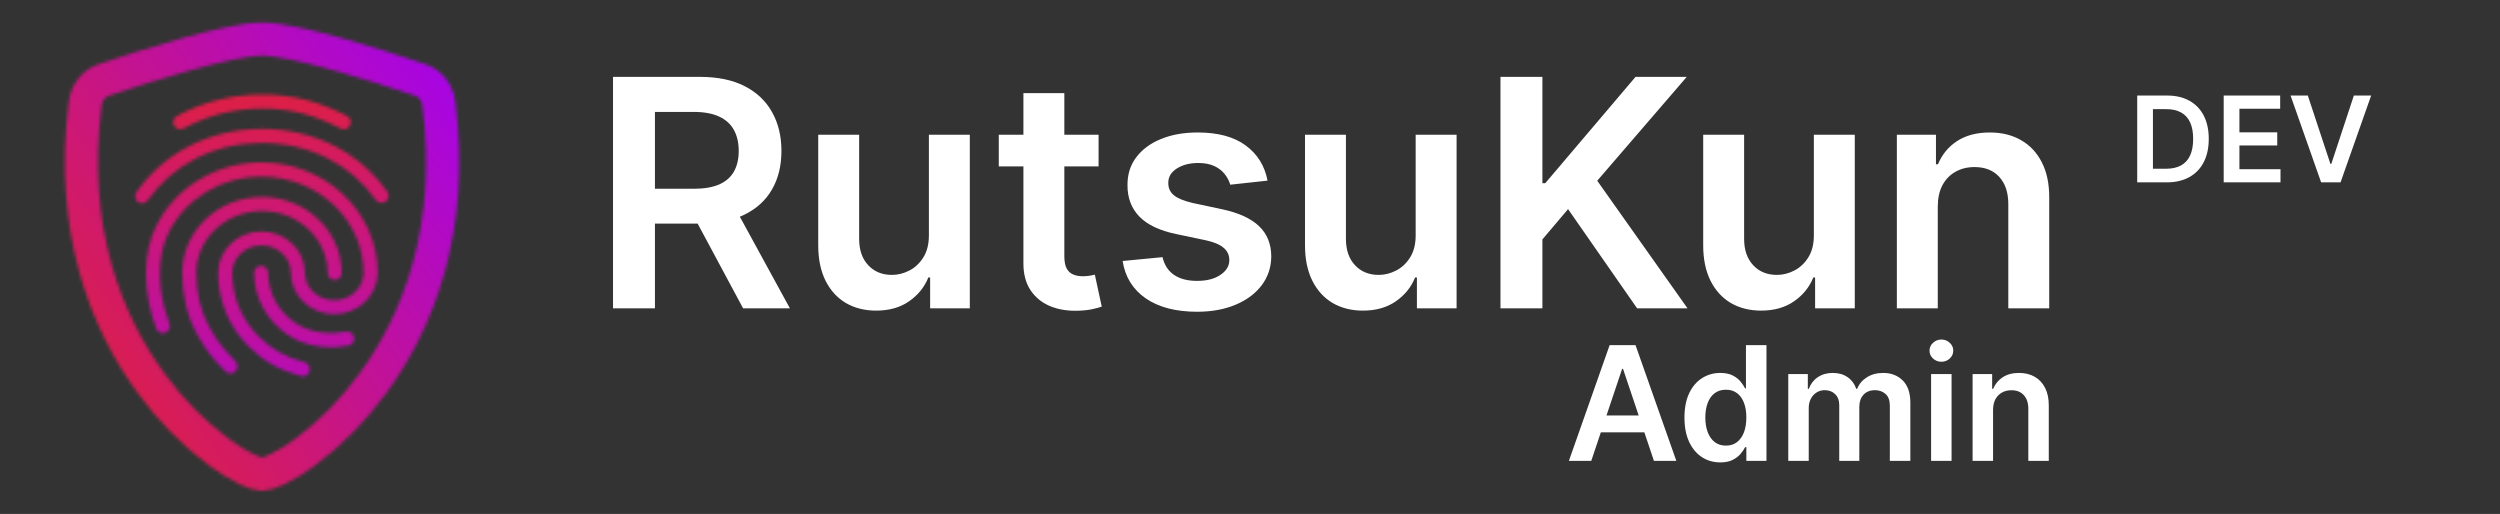 <svg width="754" height="155" viewBox="0 0 754 155" fill="none" xmlns="http://www.w3.org/2000/svg">
<rect x="0" y="0" width="754" height="155" fill="#333333" stroke="none"/>
<path d="M653.455 55H644.582V28.818H653.634C656.233 28.818 658.466 29.342 660.332 30.391C662.207 31.43 663.648 32.926 664.653 34.878C665.659 36.83 666.162 39.165 666.162 41.883C666.162 44.611 665.655 46.955 664.641 48.915C663.635 50.875 662.182 52.379 660.281 53.428C658.389 54.476 656.114 55 653.455 55ZM649.325 50.896H653.224C655.048 50.896 656.57 50.564 657.788 49.899C659.007 49.226 659.923 48.224 660.537 46.895C661.151 45.557 661.457 43.886 661.457 41.883C661.457 39.881 661.151 38.219 660.537 36.898C659.923 35.568 659.016 34.575 657.814 33.919C656.621 33.254 655.138 32.922 653.365 32.922H649.325V50.896ZM670.668 55V28.818H687.697V32.794H675.411V39.902H686.815V43.878H675.411V51.024H687.799V55H670.668ZM696.038 28.818L702.852 49.426H703.121L709.922 28.818H715.138L705.908 55H700.053L690.835 28.818H696.038Z" fill="white"/>
<path d="M479.926 139H473.176L485.466 104.091H493.273L505.58 139H498.83L489.506 111.25H489.233L479.926 139ZM480.148 125.312H498.557V130.392H480.148V125.312ZM518.824 139.46C516.767 139.46 514.926 138.932 513.301 137.875C511.676 136.818 510.392 135.284 509.449 133.273C508.506 131.261 508.034 128.818 508.034 125.943C508.034 123.034 508.511 120.58 509.466 118.58C510.432 116.568 511.733 115.051 513.369 114.028C515.006 112.994 516.83 112.477 518.841 112.477C520.375 112.477 521.636 112.739 522.625 113.261C523.614 113.773 524.398 114.392 524.977 115.119C525.557 115.835 526.006 116.511 526.324 117.148H526.58V104.091H532.767V139H526.699V134.875H526.324C526.006 135.511 525.545 136.187 524.943 136.903C524.341 137.608 523.545 138.21 522.557 138.71C521.568 139.21 520.324 139.46 518.824 139.46ZM520.545 134.398C521.852 134.398 522.966 134.045 523.886 133.341C524.807 132.625 525.506 131.631 525.983 130.358C526.46 129.085 526.699 127.602 526.699 125.909C526.699 124.216 526.46 122.744 525.983 121.494C525.517 120.244 524.824 119.273 523.903 118.58C522.994 117.886 521.875 117.54 520.545 117.54C519.17 117.54 518.023 117.898 517.102 118.614C516.182 119.33 515.489 120.318 515.023 121.58C514.557 122.841 514.324 124.284 514.324 125.909C514.324 127.545 514.557 129.006 515.023 130.29C515.5 131.562 516.199 132.568 517.119 133.307C518.051 134.034 519.193 134.398 520.545 134.398ZM539.342 139V112.818H545.24V117.267H545.547C546.092 115.767 546.996 114.597 548.257 113.756C549.518 112.903 551.024 112.477 552.774 112.477C554.547 112.477 556.041 112.909 557.257 113.773C558.484 114.625 559.348 115.79 559.848 117.267H560.121C560.7 115.812 561.678 114.653 563.053 113.79C564.439 112.915 566.081 112.477 567.979 112.477C570.388 112.477 572.354 113.239 573.876 114.761C575.399 116.284 576.161 118.506 576.161 121.426V139H569.973V122.381C569.973 120.756 569.541 119.568 568.678 118.818C567.814 118.057 566.757 117.676 565.507 117.676C564.018 117.676 562.854 118.142 562.013 119.074C561.183 119.994 560.768 121.193 560.768 122.67V139H554.717V122.125C554.717 120.773 554.308 119.693 553.49 118.886C552.683 118.08 551.626 117.676 550.32 117.676C549.433 117.676 548.626 117.903 547.899 118.358C547.172 118.801 546.592 119.432 546.161 120.25C545.729 121.057 545.513 122 545.513 123.08V139H539.342ZM582.42 139V112.818H588.591V139H582.42ZM585.523 109.102C584.545 109.102 583.705 108.778 583 108.131C582.295 107.472 581.943 106.682 581.943 105.761C581.943 104.83 582.295 104.04 583 103.392C583.705 102.733 584.545 102.403 585.523 102.403C586.511 102.403 587.352 102.733 588.045 103.392C588.75 104.04 589.102 104.83 589.102 105.761C589.102 106.682 588.75 107.472 588.045 108.131C587.352 108.778 586.511 109.102 585.523 109.102ZM601.107 123.659V139H594.936V112.818H600.834V117.267H601.141C601.743 115.801 602.703 114.636 604.021 113.773C605.351 112.909 606.993 112.477 608.947 112.477C610.754 112.477 612.328 112.864 613.669 113.636C615.021 114.409 616.067 115.528 616.805 116.994C617.555 118.46 617.925 120.239 617.913 122.33V139H611.743V123.284C611.743 121.534 611.288 120.165 610.379 119.176C609.482 118.187 608.237 117.693 606.646 117.693C605.567 117.693 604.607 117.932 603.766 118.409C602.936 118.875 602.283 119.551 601.805 120.438C601.339 121.324 601.107 122.398 601.107 123.659Z" fill="white"/>
<path d="M184.886 93V23.182H211.068C216.432 23.182 220.932 24.114 224.568 25.977C228.227 27.841 230.989 30.454 232.852 33.818C234.739 37.159 235.682 41.057 235.682 45.511C235.682 49.989 234.727 53.875 232.818 57.17C230.932 60.443 228.148 62.977 224.466 64.773C220.784 66.546 216.261 67.432 210.898 67.432H192.25V56.932H209.193C212.33 56.932 214.898 56.5 216.898 55.636C218.898 54.75 220.375 53.466 221.33 51.784C222.307 50.08 222.795 47.989 222.795 45.511C222.795 43.034 222.307 40.92 221.33 39.17C220.352 37.398 218.864 36.057 216.864 35.148C214.864 34.216 212.284 33.75 209.125 33.75H197.534V93H184.886ZM220.955 61.364L238.239 93H224.125L207.148 61.364H220.955ZM280.153 70.977V40.636H292.494V93H280.528V83.693H279.983C278.801 86.625 276.858 89.023 274.153 90.886C271.472 92.75 268.165 93.682 264.233 93.682C260.801 93.682 257.767 92.921 255.131 91.398C252.517 89.852 250.472 87.614 248.994 84.682C247.517 81.727 246.778 78.159 246.778 73.977V40.636H259.119V72.068C259.119 75.386 260.028 78.023 261.847 79.977C263.665 81.932 266.051 82.909 269.006 82.909C270.824 82.909 272.585 82.466 274.29 81.579C275.994 80.693 277.392 79.375 278.483 77.625C279.597 75.852 280.153 73.636 280.153 70.977ZM331.332 40.636V50.182H301.23V40.636H331.332ZM308.662 28.091H321.003V77.25C321.003 78.909 321.253 80.182 321.753 81.068C322.276 81.932 322.957 82.523 323.798 82.841C324.639 83.159 325.571 83.318 326.594 83.318C327.366 83.318 328.071 83.261 328.707 83.148C329.366 83.034 329.866 82.932 330.207 82.841L332.287 92.489C331.628 92.716 330.685 92.966 329.457 93.239C328.253 93.511 326.776 93.671 325.026 93.716C321.935 93.807 319.151 93.341 316.673 92.318C314.196 91.273 312.23 89.659 310.776 87.477C309.344 85.296 308.639 82.568 308.662 79.296V28.091ZM382.29 54.477L371.04 55.705C370.722 54.568 370.165 53.5 369.369 52.5C368.597 51.5 367.551 50.693 366.233 50.08C364.915 49.466 363.301 49.159 361.392 49.159C358.824 49.159 356.665 49.716 354.915 50.83C353.188 51.943 352.335 53.386 352.358 55.159C352.335 56.682 352.892 57.92 354.028 58.875C355.188 59.83 357.097 60.614 359.756 61.227L368.688 63.136C373.642 64.204 377.324 65.898 379.733 68.216C382.165 70.534 383.392 73.568 383.415 77.318C383.392 80.614 382.426 83.523 380.517 86.046C378.631 88.546 376.006 90.5 372.642 91.909C369.278 93.318 365.415 94.023 361.051 94.023C354.642 94.023 349.483 92.682 345.574 90C341.665 87.296 339.335 83.534 338.585 78.716L350.619 77.557C351.165 79.921 352.324 81.704 354.097 82.909C355.869 84.114 358.176 84.716 361.017 84.716C363.949 84.716 366.301 84.114 368.074 82.909C369.869 81.704 370.767 80.216 370.767 78.443C370.767 76.943 370.188 75.704 369.028 74.727C367.892 73.75 366.119 73 363.71 72.477L354.778 70.602C349.756 69.557 346.04 67.796 343.631 65.318C341.222 62.818 340.028 59.659 340.051 55.841C340.028 52.614 340.903 49.818 342.676 47.455C344.472 45.068 346.96 43.227 350.142 41.932C353.347 40.614 357.04 39.955 361.222 39.955C367.358 39.955 372.188 41.261 375.71 43.875C379.256 46.489 381.449 50.023 382.29 54.477ZM426.966 70.977V40.636H439.307V93H427.341V83.693H426.795C425.614 86.625 423.67 89.023 420.966 90.886C418.284 92.75 414.977 93.682 411.045 93.682C407.614 93.682 404.58 92.921 401.943 91.398C399.33 89.852 397.284 87.614 395.807 84.682C394.33 81.727 393.591 78.159 393.591 73.977V40.636H405.932V72.068C405.932 75.386 406.841 78.023 408.659 79.977C410.477 81.932 412.864 82.909 415.818 82.909C417.636 82.909 419.398 82.466 421.102 81.579C422.807 80.693 424.205 79.375 425.295 77.625C426.409 75.852 426.966 73.636 426.966 70.977ZM452.543 93V23.182H465.19V55.261H466.043L493.281 23.182H508.724L481.724 54.511L508.963 93H493.759L472.929 63.068L465.19 72.204V93H452.543ZM547.06 70.977V40.636H559.401V93H547.435V83.693H546.889C545.707 86.625 543.764 89.023 541.06 90.886C538.378 92.75 535.071 93.682 531.139 93.682C527.707 93.682 524.673 92.921 522.037 91.398C519.423 89.852 517.378 87.614 515.901 84.682C514.423 81.727 513.685 78.159 513.685 73.977V40.636H526.026V72.068C526.026 75.386 526.935 78.023 528.753 79.977C530.571 81.932 532.957 82.909 535.912 82.909C537.73 82.909 539.491 82.466 541.196 81.579C542.901 80.693 544.298 79.375 545.389 77.625C546.503 75.852 547.06 73.636 547.06 70.977ZM584.432 62.318V93H572.091V40.636H583.886V49.534H584.5C585.705 46.602 587.625 44.273 590.261 42.545C592.92 40.818 596.205 39.955 600.114 39.955C603.727 39.955 606.875 40.727 609.557 42.273C612.261 43.818 614.352 46.057 615.83 48.989C617.33 51.92 618.068 55.477 618.045 59.659V93H605.705V61.568C605.705 58.068 604.795 55.33 602.977 53.352C601.182 51.375 598.693 50.386 595.511 50.386C593.352 50.386 591.432 50.864 589.75 51.818C588.091 52.75 586.784 54.102 585.83 55.875C584.898 57.648 584.432 59.795 584.432 62.318Z" fill="white"/>
<mask id="mask0_103_156" style="mask-type:alpha" maskUnits="userSpaceOnUse" x="28" y="20" width="102" height="102">
<path d="M103.692 38.998C103.352 38.998 103.012 38.913 102.715 38.742C94.555 34.535 87.5 32.75 79.043 32.75C70.627 32.75 62.638 34.748 55.37 38.742C54.35 39.295 53.075 38.913 52.48 37.892C51.928 36.873 52.31 35.555 53.33 35.002C61.235 30.71 69.905 28.5 79.043 28.5C88.095 28.5 96 30.497 104.67 34.96C105.732 35.513 106.115 36.788 105.562 37.807C105.18 38.572 104.457 38.998 103.692 38.998ZM42.875 61.31C42.45 61.31 42.025 61.182 41.642 60.928C40.665 60.248 40.453 58.93 41.133 57.953C45.34 52.002 50.695 47.328 57.07 44.055C70.415 37.17 87.5 37.127 100.887 44.013C107.262 47.285 112.617 51.917 116.825 57.825C117.505 58.76 117.292 60.12 116.315 60.8C115.338 61.48 114.02 61.267 113.34 60.29C109.515 54.935 104.67 50.727 98.933 47.795C86.735 41.547 71.138 41.547 58.983 47.837C53.203 50.812 48.358 55.062 44.532 60.417C44.193 61.013 43.555 61.31 42.875 61.31ZM69.438 112.608C68.885 112.608 68.332 112.395 67.95 111.97C64.252 108.272 62.255 105.893 59.407 100.75C56.475 95.522 54.945 89.147 54.945 82.305C54.945 69.683 65.74 59.398 79 59.398C92.26 59.398 103.055 69.683 103.055 82.305C103.055 83.495 102.12 84.43 100.93 84.43C99.74 84.43 98.805 83.495 98.805 82.305C98.805 72.02 89.922 63.648 79 63.648C68.078 63.648 59.195 72.02 59.195 82.305C59.195 88.425 60.555 94.078 63.148 98.668C65.868 103.555 67.737 105.638 71.01 108.952C71.817 109.802 71.817 111.12 71.01 111.97C70.543 112.395 69.99 112.608 69.438 112.608ZM99.91 104.745C94.853 104.745 90.39 103.47 86.735 100.962C80.403 96.67 76.62 89.7 76.62 82.305C76.62 81.115 77.555 80.18 78.745 80.18C79.935 80.18 80.87 81.115 80.87 82.305C80.87 88.297 83.93 93.95 89.115 97.435C92.132 99.475 95.66 100.452 99.91 100.452C100.93 100.452 102.63 100.325 104.33 100.027C105.477 99.815 106.582 100.58 106.795 101.77C107.007 102.917 106.242 104.022 105.052 104.235C102.63 104.702 100.505 104.745 99.91 104.745ZM91.368 113.5C91.198 113.5 90.985 113.457 90.815 113.415C84.058 111.545 79.638 109.037 75.005 104.49C69.055 98.582 65.782 90.72 65.782 82.305C65.782 75.42 71.647 69.81 78.873 69.81C86.097 69.81 91.963 75.42 91.963 82.305C91.963 86.853 95.915 90.55 100.802 90.55C105.69 90.55 109.642 86.853 109.642 82.305C109.642 66.282 95.83 53.278 78.83 53.278C66.76 53.278 55.71 59.992 50.737 70.405C49.08 73.847 48.23 77.885 48.23 82.305C48.23 85.62 48.528 90.847 51.078 97.647C51.502 98.752 50.95 99.985 49.845 100.368C48.74 100.792 47.508 100.198 47.125 99.135C45.042 93.567 44.023 88.043 44.023 82.305C44.023 77.205 45 72.573 46.913 68.535C52.565 56.678 65.103 48.985 78.83 48.985C98.168 48.985 113.892 63.903 113.892 82.263C113.892 89.147 108.027 94.757 100.802 94.757C93.578 94.757 87.713 89.147 87.713 82.263C87.713 77.715 83.76 74.017 78.873 74.017C73.985 74.017 70.032 77.715 70.032 82.263C70.032 89.53 72.838 96.33 77.98 101.43C82.017 105.425 85.885 107.635 91.877 109.293C93.025 109.59 93.662 110.78 93.365 111.885C93.153 112.863 92.26 113.5 91.368 113.5Z" fill="black"/>
</mask>
<g mask="url(#mask0_103_156)">
<rect width="149" height="155" fill="url(#paint0_linear_103_156)"/>
</g>
<mask id="mask1_103_156" style="mask-type:alpha" maskUnits="userSpaceOnUse" x="19" y="6" width="120" height="143">
<path d="M55.493 16.551L55.501 16.549C64.84 13.911 73.968 11.793 79.021 11.793C84.074 11.793 93.192 13.917 102.538 16.539C110.687 18.869 118.781 21.403 126.813 24.139C128.23 24.627 129.513 25.529 130.5 26.77C131.489 28.014 132.135 29.542 132.342 31.183L132.344 31.194C137.228 69.317 125.905 97.339 112.33 115.788L112.324 115.797L112.318 115.805C106.563 123.695 99.707 130.636 91.981 136.399L91.979 136.4C89.407 138.32 86.685 140.008 83.842 141.446C81.553 142.56 79.9 143.043 79.021 143.043C78.138 143.043 76.463 142.554 74.177 141.434L74.173 141.432C71.909 140.326 69.127 138.65 66.048 136.389C58.328 130.627 51.476 123.69 45.725 115.805L45.718 115.796L45.712 115.788C32.138 97.339 20.814 69.317 25.699 31.194L25.7 31.185C25.907 29.545 26.554 28.018 27.543 26.776C28.529 25.537 29.811 24.636 31.227 24.149C36.785 22.262 46.192 19.163 55.493 16.551Z" stroke="white" stroke-width="10"/>
</mask>
<g mask="url(#mask1_103_156)">
<rect x="41.127" y="202.376" width="167.287" height="183" transform="rotate(-123.911 41.127 202.376)" fill="url(#paint1_linear_103_156)"/>
</g>
<defs>
<linearGradient id="paint0_linear_103_156" x1="56.401" y1="4.287" x2="60.81" y2="172.752" gradientUnits="userSpaceOnUse">
<stop stop-color="#E82525"/>
<stop offset="1" stop-color="#9E00FF"/>
</linearGradient>
<linearGradient id="paint1_linear_103_156" x1="104.45" y1="207.438" x2="109.924" y2="406.32" gradientUnits="userSpaceOnUse">
<stop stop-color="#E82525"/>
<stop offset="1" stop-color="#9E00FF"/>
</linearGradient>
</defs>
</svg>
